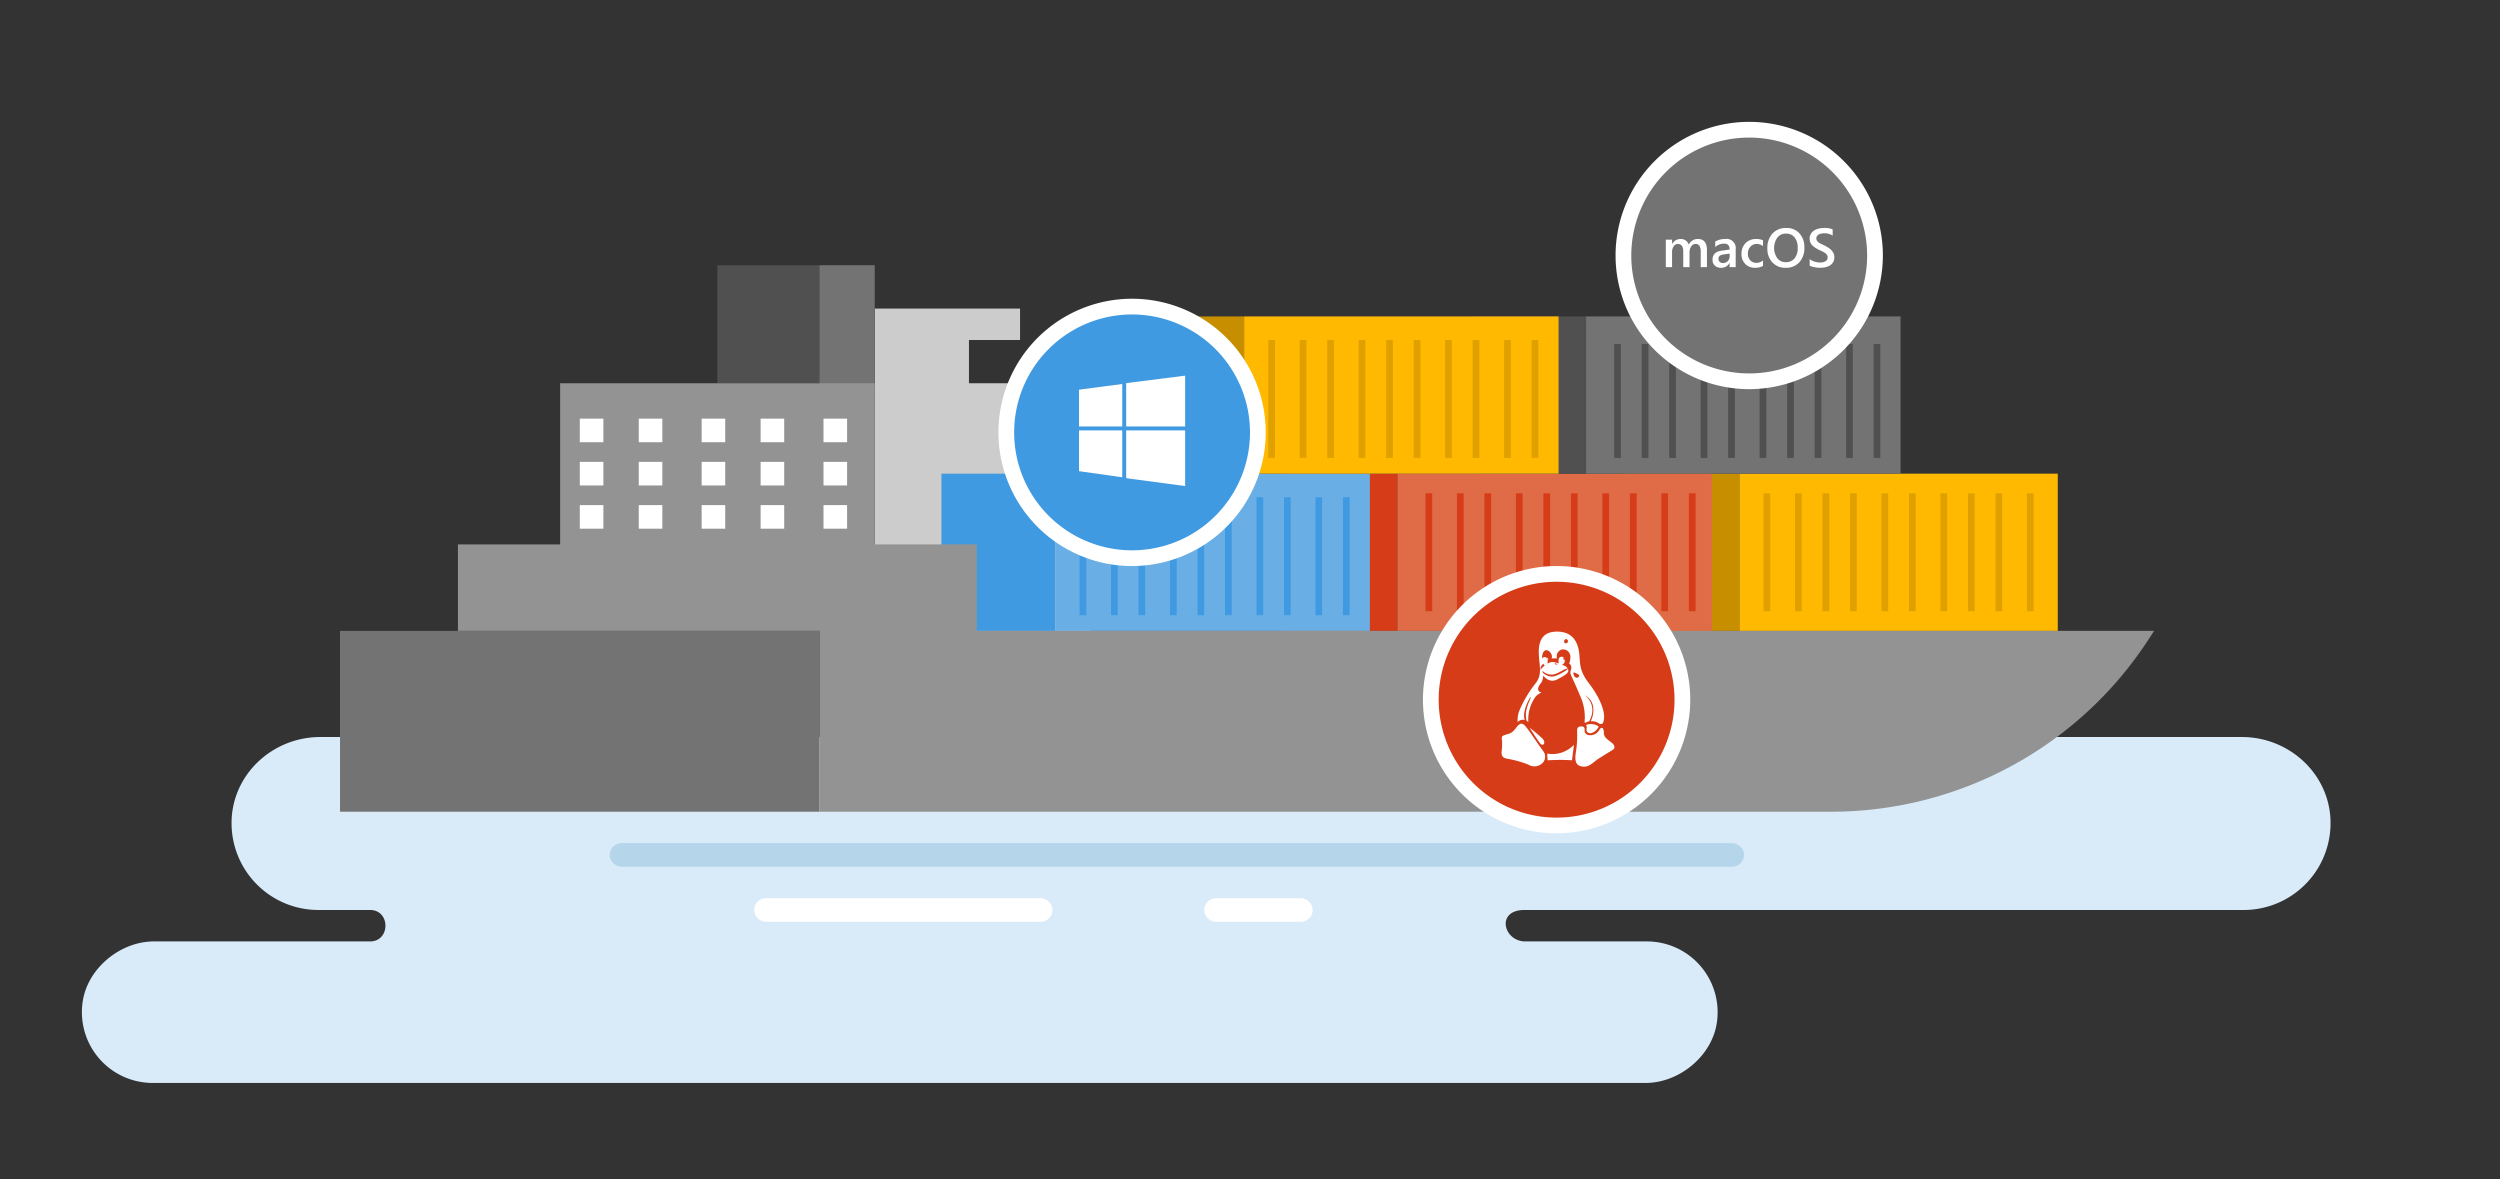 <svg xmlns="http://www.w3.org/2000/svg" viewBox="0 0 636 300"><rect x="0" y="0" width="636" height="300" fill="#333333" stroke="none"/><title>swimlane-docker-three-platforms</title><path d="M570.357,187.5H81.451c-11.42,0-21.35,8.481-22.447,19.849A22.093,22.093,0,0,0,81.1,231.5H94.137c5.226,0,5.226,8,0,8H39.147c-8.569,0-16.923,6.886-18.117,15.371A18,18,0,0,0,38.844,275.5H418.653c8.569,0,16.923-6.886,18.117-15.371A18,18,0,0,0,418.956,239.5H388.037c-5.547,0-7.574-8-.214-8H570.7a22.1,22.1,0,0,0,22.122-23.874C591.864,196.142,581.881,187.5,570.357,187.5Z" fill="#d9ebf9"/><path d="M246.5,97.5v-11h13v-8h-37v83h55v-64Z" fill="#ccc"/><path d="M222.5,67.5h-40v30h40Z" fill="#505050"/><path d="M222.5,67.5h-14v33h14Z" fill="#737373"/><path d="M440.6,220.5H158.319a3.167,3.167,0,0,1-3.163-2.43,3.041,3.041,0,0,1,3.044-3.57H440.481a3.167,3.167,0,0,1,3.163,2.43A3.041,3.041,0,0,1,440.6,220.5Z" fill="#b5d5ea"/><path d="M264.735,234.5h-69.68a3.139,3.139,0,0,1-3.137-2.43,3.012,3.012,0,0,1,2.946-3.57h69.681a3.139,3.139,0,0,1,3.137,2.43A3.013,3.013,0,0,1,264.735,234.5Z" fill="#fff"/><path d="M331.037,234.5H309.55a3.137,3.137,0,0,1-3.136-2.43,3.011,3.011,0,0,1,2.946-3.57h21.385a3.143,3.143,0,0,1,3.141,2.43A3,3,0,0,1,331.037,234.5Z" fill="#fff"/><path d="M442.5,120.5h-29v40h29Z" fill="#c78e00"/><path d="M523.5,120.5h-81v40h81Z" fill="#ffb900"/><path d="M355.5,120.5h-29v40h29Z" fill="#d63c18"/><path d="M435.5,120.5h-80v40h80Z" fill="#e06c47"/><path d="M268.5,120.5h-29v40h29Z" fill="#409ae1"/><path d="M348.5,120.5h-80v40h80Z" fill="#69afe5"/><path d="M403.5,80.5h-29v40h29Z" fill="#505050"/><path d="M483.5,80.5h-80v40h80Z" fill="#737373"/><path d="M316.5,80.5h-29v40h29Z" fill="#c78e00"/><path d="M396.5,80.5h-80v40h80Z" fill="#ffb900"/><path d="M208.5,160.5H86.5v46h122Z" fill="#737373"/><path d="M248.5,160.5v-22h-26v-41h-80v41h-26v22h92v46H465.987a96.28,96.28,0,0,0,80.3-43.371L548,160.5Z" fill="#939393"/><path d="M153.5,106.5h-6v6h6Z" fill="#fff"/><path d="M215.5,106.5h-6v6h6Z" fill="#fff"/><path d="M199.5,106.5h-6v6h6Z" fill="#fff"/><path d="M184.5,106.5h-6v6h6Z" fill="#fff"/><path d="M168.5,106.5h-6v6h6Z" fill="#fff"/><path d="M153.5,117.5h-6v6h6Z" fill="#fff"/><path d="M215.5,117.5h-6v6h6Z" fill="#fff"/><path d="M199.5,117.5h-6v6h6Z" fill="#fff"/><path d="M184.5,117.5h-6v6h6Z" fill="#fff"/><path d="M168.5,117.5h-6v6h6Z" fill="#fff"/><path d="M153.5,128.5h-6v6h6Z" fill="#fff"/><path d="M215.5,128.5h-6v6h6Z" fill="#fff"/><path d="M199.5,128.5h-6v6h6Z" fill="#fff"/><path d="M184.5,128.5h-6v6h6Z" fill="#fff"/><path d="M168.5,128.5h-6v6h6Z" fill="#fff"/><rect x="322.645" y="86.5" width="1.711" height="30" fill="#e0a100"/><rect x="330.645" y="86.5" width="1.711" height="30" fill="#e0a100"/><rect x="337.645" y="86.5" width="1.711" height="30" fill="#e0a100"/><rect x="345.645" y="86.5" width="1.711" height="30" fill="#e0a100"/><rect x="352.645" y="86.5" width="1.711" height="30" fill="#e0a100"/><rect x="359.645" y="86.5" width="1.711" height="30" fill="#e0a100"/><rect x="367.645" y="86.5" width="1.711" height="30" fill="#e0a100"/><rect x="374.645" y="86.5" width="1.711" height="30" fill="#e0a100"/><rect x="382.645" y="86.5" width="1.711" height="30" fill="#e0a100"/><rect x="389.645" y="86.5" width="1.711" height="30" fill="#e0a100"/><rect x="274.644" y="126.5" width="1.712" height="30" fill="#409ae1"/><rect x="282.644" y="126.5" width="1.712" height="30" fill="#409ae1"/><rect x="289.644" y="126.5" width="1.712" height="30" fill="#409ae1"/><rect x="297.644" y="126.5" width="1.712" height="30" fill="#409ae1"/><rect x="304.644" y="126.5" width="1.712" height="30" fill="#409ae1"/><rect x="311.644" y="126.5" width="1.712" height="30" fill="#409ae1"/><rect x="319.645" y="126.5" width="1.711" height="30" fill="#409ae1"/><rect x="326.645" y="126.5" width="1.711" height="30" fill="#409ae1"/><rect x="334.645" y="126.5" width="1.711" height="30" fill="#409ae1"/><rect x="341.645" y="126.5" width="1.711" height="30" fill="#409ae1"/><rect x="362.645" y="125.5" width="1.711" height="30" fill="#d63c18"/><rect x="370.645" y="125.5" width="1.711" height="30" fill="#d63c18"/><rect x="377.645" y="125.5" width="1.711" height="30" fill="#d63c18"/><rect x="385.645" y="125.5" width="1.711" height="30" fill="#d63c18"/><rect x="392.645" y="125.5" width="1.711" height="30" fill="#d63c18"/><rect x="399.645" y="125.5" width="1.711" height="30" fill="#d63c18"/><rect x="407.645" y="125.5" width="1.711" height="30" fill="#d63c18"/><rect x="414.645" y="125.5" width="1.711" height="30" fill="#d63c18"/><rect x="422.645" y="125.5" width="1.711" height="30" fill="#d63c18"/><rect x="429.645" y="125.5" width="1.711" height="30" fill="#d63c18"/><rect x="410.645" y="87.5" width="1.711" height="29" fill="#505050"/><rect x="417.645" y="87.5" width="1.711" height="29" fill="#505050"/><rect x="424.645" y="87.5" width="1.711" height="29" fill="#505050"/><rect x="432.645" y="87.5" width="1.711" height="29" fill="#505050"/><rect x="439.645" y="87.5" width="1.711" height="29" fill="#505050"/><rect x="447.645" y="87.5" width="1.711" height="29" fill="#505050"/><rect x="454.645" y="87.5" width="1.711" height="29" fill="#505050"/><rect x="461.645" y="87.5" width="1.711" height="29" fill="#505050"/><rect x="469.645" y="87.5" width="1.711" height="29" fill="#505050"/><rect x="476.645" y="87.5" width="1.711" height="29" fill="#505050"/><rect x="448.645" y="125.5" width="1.711" height="30" fill="#e0a100"/><rect x="456.645" y="125.5" width="1.711" height="30" fill="#e0a100"/><rect x="463.645" y="125.5" width="1.711" height="30" fill="#e0a100"/><rect x="470.645" y="125.5" width="1.711" height="30" fill="#e0a100"/><rect x="478.645" y="125.5" width="1.711" height="30" fill="#e0a100"/><rect x="485.645" y="125.5" width="1.711" height="30" fill="#e0a100"/><rect x="493.645" y="125.5" width="1.711" height="30" fill="#e0a100"/><rect x="500.645" y="125.5" width="1.711" height="30" fill="#e0a100"/><rect x="507.645" y="125.5" width="1.711" height="30" fill="#e0a100"/><rect x="515.645" y="125.5" width="1.711" height="30" fill="#e0a100"/><circle cx="288" cy="110" r="32" fill="#409ae1"/><path d="M288,144a34,34,0,1,1,34-34A34.038,34.038,0,0,1,288,144Zm0-64a30,30,0,1,0,30,30A30.034,30.034,0,0,0,288,80Z" fill="#fff"/><path d="M274.5,99.136l11-1.449V108.5h-11Zm12-1.672V108.5h15V95.569Zm0,24.183,15,2.007V109.5h-15Zm-12-1.783,11,1.56V109.5h-11Z" fill="#fff"/><circle cx="396" cy="178" r="32" fill="#d63c18"/><path d="M396,212a34,34,0,1,1,34-34A34.038,34.038,0,0,1,396,212Zm0-64a30,30,0,1,0,30,30A30.034,30.034,0,0,0,396,148Z" fill="#fff"/><path d="M403.611,185.516a1.663,1.663,0,0,0-.1-1.1,3.524,3.524,0,0,1,3.2.4,2.967,2.967,0,0,1-1.9,1.7C404.111,186.616,403.511,186.216,403.611,185.516Zm6.1,3.2c-1-.8-1.7-1.2-1.7-2.4s-.6-1.5-1.1-.7a2.616,2.616,0,0,1-2.7,1.4,1.189,1.189,0,0,1-1.1-1.3c.1-.6-.2-.9-.7-.9-.7,0-1.2,0-1.2,1.2a26.565,26.565,0,0,1-.3,5.3c-.4,2.5.1,3.5,1.7,3.7,1.8.2,2.6-1.1,4.2-2.1,1.3-.8,2.7-1.7,3.4-2.1S411.011,189.616,409.711,188.716Zm-12.3,2.7a7.672,7.672,0,0,1-3.8.3l.1,1.7s2-.1,3.2-.1,3,.1,3,.1l.5-3.9A8.639,8.639,0,0,1,397.411,191.416Zm-8.3-6.3s2.2,3.4,2.7,4c.8,1,1.7-.3.4-1.4A37.664,37.664,0,0,0,389.111,185.116Zm-.5.3c-.9-1.1-1.5-2.1-2.8-.4s-1.6,1.5-3.1,2c-.8.3-.7.7-.6,1.3a15.138,15.138,0,0,1-.1,2.9c-.1,1.3.5,1.6,1.4,1.8a26.857,26.857,0,0,1,5.4,1.5,2.9,2.9,0,0,0,3.6-.4,2.268,2.268,0,0,0,.2-3C391.911,190.216,389.511,186.616,388.611,185.416Zm9.5-17.5c.1-.1,0-.3-.1-.4-.029-.029-.059-.057-.088-.081a.957.957,0,0,1,.184.483Zm-4.311,0c.1-.1.1-.2,0-.4-.1-.1-.2-.2-.3-.2v.1a1.221,1.221,0,0,1,.175.492C393.717,167.941,393.758,167.958,393.8,167.916ZM386.1,183.7a6.668,6.668,0,0,1,.5-3.1,30.3,30.3,0,0,1,4-6.7c1.5-1.8,1.2-3.7,1-5.9s-.8-7,4-7.3c5.1-.3,6,3.6,6.2,5.9s0,4.1,2.4,7.2,4.7,7.5,3.6,10.1c-.1.3-.6.3-.8.3a3.1,3.1,0,0,0-2.3-.7c1.2-2.7.8-5.4-1.5-6.6-.1-.1-.3-.2,0,0,.8.6,3.1,2.9,1.1,6.6a2.192,2.192,0,0,0-.8.3v.1a1,1,0,0,0-.4-.1,12.741,12.741,0,0,0-1-6.5c-1.5-3.6-2.4-5.4-2.5-5.7s-.2-.5.1-1.4a1.222,1.222,0,0,0-.5-1.4,4.355,4.355,0,0,0,.3-1.8,1.855,1.855,0,0,0-1.8-1.8,1.688,1.688,0,0,0-1.5,1c-.3.4-.1,1.3-.1,1.3h-1.4s.4-.6-.3-1.5-1.7-.8-2,.5a3.239,3.239,0,0,0-.061,1.074.685.685,0,0,1,1.161-.158v.3c.058.058.117.145.175.192a3.857,3.857,0,0,1,.025.908,2.967,2.967,0,0,1,1.1-.4,3.809,3.809,0,0,1,1.7.4v-1a.759.759,0,0,1,1.2-.6.91.91,0,0,1,.223.219c-.071-.059-.141-.09-.212-.019-.1,0,0,.2.1.4.1.1.2.2.3.1a1.242,1.242,0,0,1-.707,1.2c.1.1.3.1.5.2a1.6,1.6,0,0,1,.918.8,1.118,1.118,0,0,0-.607.1c-.9.4-2.5,1.5-3.5,1.4a3.119,3.119,0,0,1-2-.7c-.4-.3-.5,0-.1.3a3.4,3.4,0,0,0,2.1.9c.9.1,2.7-.9,3.6-1.5.4-.267.534-.41.517-.475a2.419,2.419,0,0,1,.172.475c-.1.7-.9,1.2-2.6,2.1-1.5.9-2.7.4-3.8-.8-.019-.019-.031-.035-.05-.054A2.9,2.9,0,0,1,392,173.8c-1.7,2.1.2,2.4.2,2.4a3.486,3.486,0,0,0-1.6,1.1,10.078,10.078,0,0,0-1.8,6.4,1.866,1.866,0,0,0-.4-.3c-.7-2.1.4-4.4,1-5.8.1-.4,0-.3-.2,0-.5.7-2,3.7-1.3,5.6a1.268,1.268,0,0,0-.6-.1A1.9,1.9,0,0,0,386.1,183.7Zm9.411-14.884c0,.1.1.2.3.2.2.1.4.1.4,0a1.238,1.238,0,0,0-.3-.2C395.711,168.716,395.511,168.716,395.511,168.816Zm4.8,2.7c.2.9.9,1.1,1.3.7.5-.4-.3-.8-.8-1C400.311,170.916,400.211,171.116,400.311,171.516Zm-2.4-8.3c0,.2.2.6.6.4a.526.526,0,0,0,.2-.9C398.411,162.416,397.911,162.716,397.911,163.216ZM391.9,170.2a1.5,1.5,0,0,0,.044.268,2.008,2.008,0,0,1,.356-.552,4.349,4.349,0,0,1,.7-.6,2.382,2.382,0,0,1-.391-.45A1.738,1.738,0,0,0,391.9,170.2Z" fill="#fff"/><circle cx="445" cy="65" r="32" fill="#737373"/><path d="M445,99a34,34,0,1,1,34-34A34.038,34.038,0,0,1,445,99Zm0-64a30,30,0,1,0,30,30A30.034,30.034,0,0,0,445,35Z" fill="#fff"/><path d="M434.25,63.65v4.313h-1.586V64.148a3.093,3.093,0,0,0-.31-1.591,1.145,1.145,0,0,0-1.049-.493,1.263,1.263,0,0,0-1.057.622,2.545,2.545,0,0,0-.434,1.49v3.787h-1.593V64.02q0-1.957-1.381-1.956a1.25,1.25,0,0,0-1.057.588,2.6,2.6,0,0,0-.412,1.524v3.787h-1.586v-7h1.586V62.07h.027a2.427,2.427,0,0,1,2.207-1.271,2.072,2.072,0,0,1,1.268.4,1.983,1.983,0,0,1,.742,1.049,2.5,2.5,0,0,1,2.324-1.449Q434.251,60.8,434.25,63.65Zm7.309-.24v4.553H440.02V66.869h-.028a2.311,2.311,0,0,1-2.125,1.258,2.232,2.232,0,0,1-1.617-.561,1.951,1.951,0,0,1-.584-1.482q0-1.983,2.283-2.311l2.078-.294q0-1.5-1.422-1.5a3.377,3.377,0,0,0-2.255.862V61.455a4.919,4.919,0,0,1,2.556-.656A2.327,2.327,0,0,1,441.559,63.41Zm-1.532,1.115-1.47.2a2.35,2.35,0,0,0-1.03.331.975.975,0,0,0-.343.851.935.935,0,0,0,.316.729,1.235,1.235,0,0,0,.852.283,1.567,1.567,0,0,0,1.2-.51,1.8,1.8,0,0,0,.476-1.281Zm4.043-2.677a3.806,3.806,0,0,0-1.029,2.779A3.45,3.45,0,0,0,444,67.152a3.366,3.366,0,0,0,2.516.975,3.932,3.932,0,0,0,1.99-.484V66.262a2.547,2.547,0,0,1-1.613.607,2.141,2.141,0,0,1-1.623-.629,2.36,2.36,0,0,1-.606-1.715,2.48,2.48,0,0,1,.643-1.781,2.162,2.162,0,0,1,1.646-.68,2.551,2.551,0,0,1,1.559.547V61.135a3.989,3.989,0,0,0-1.688-.336A3.678,3.678,0,0,0,444.07,61.848Zm13.7-2.485a5.062,5.062,0,0,1,1.262,3.576,5.361,5.361,0,0,1-1.291,3.793,4.479,4.479,0,0,1-3.453,1.395,4.414,4.414,0,0,1-3.395-1.373,5.051,5.051,0,0,1-1.273-3.576,5.347,5.347,0,0,1,1.3-3.774A4.567,4.567,0,0,1,454.451,58,4.311,4.311,0,0,1,457.775,59.363Zm-.439,3.733a4.151,4.151,0,0,0-.791-2.713,2.664,2.664,0,0,0-2.176-.957,2.725,2.725,0,0,0-2.191,1,4.6,4.6,0,0,0-.024,5.277,2.643,2.643,0,0,0,2.147,1,2.769,2.769,0,0,0,2.22-.949A3.965,3.965,0,0,0,457.336,63.1Zm9.121,1.343a2.809,2.809,0,0,0-.547-.789,4.481,4.481,0,0,0-.8-.65c-.3-.2-.625-.383-.966-.561-.334-.144-.627-.281-.879-.406a3.981,3.981,0,0,1-.643-.387,1.423,1.423,0,0,1-.4-.437,1.129,1.129,0,0,1-.137-.566,1,1,0,0,1,.178-.6,1.382,1.382,0,0,1,.461-.4,2.16,2.16,0,0,1,.642-.227,3.916,3.916,0,0,1,.723-.068,3.587,3.587,0,0,1,2.146.6V58.346a5.338,5.338,0,0,0-2.242-.35,5.6,5.6,0,0,0-1.326.16,3.809,3.809,0,0,0-1.16.492,2.667,2.667,0,0,0-.82.842,2.252,2.252,0,0,0-.311,1.2,2.44,2.44,0,0,0,.182.979,2.56,2.56,0,0,0,.5.748,4.082,4.082,0,0,0,.75.605c.287.182.595.362.929.54q.464.213.871.406a4.733,4.733,0,0,1,.707.408,1.734,1.734,0,0,1,.469.467,1.082,1.082,0,0,1,.168.605,1.124,1.124,0,0,1-.5.992,2.743,2.743,0,0,1-1.527.342,3.741,3.741,0,0,1-.643-.062,5.419,5.419,0,0,1-.7-.174,4.349,4.349,0,0,1-.66-.277,2.589,2.589,0,0,1-.535-.37v1.676a2.283,2.283,0,0,0,.539.233,6.979,6.979,0,0,0,.711.173c.252.047.5.084.734.11a6,6,0,0,0,.606.037,6.6,6.6,0,0,0,1.4-.143,3.653,3.653,0,0,0,1.172-.464,2.319,2.319,0,0,0,1.111-2.092A2.318,2.318,0,0,0,466.457,64.439Z" fill="#fff"/></svg>